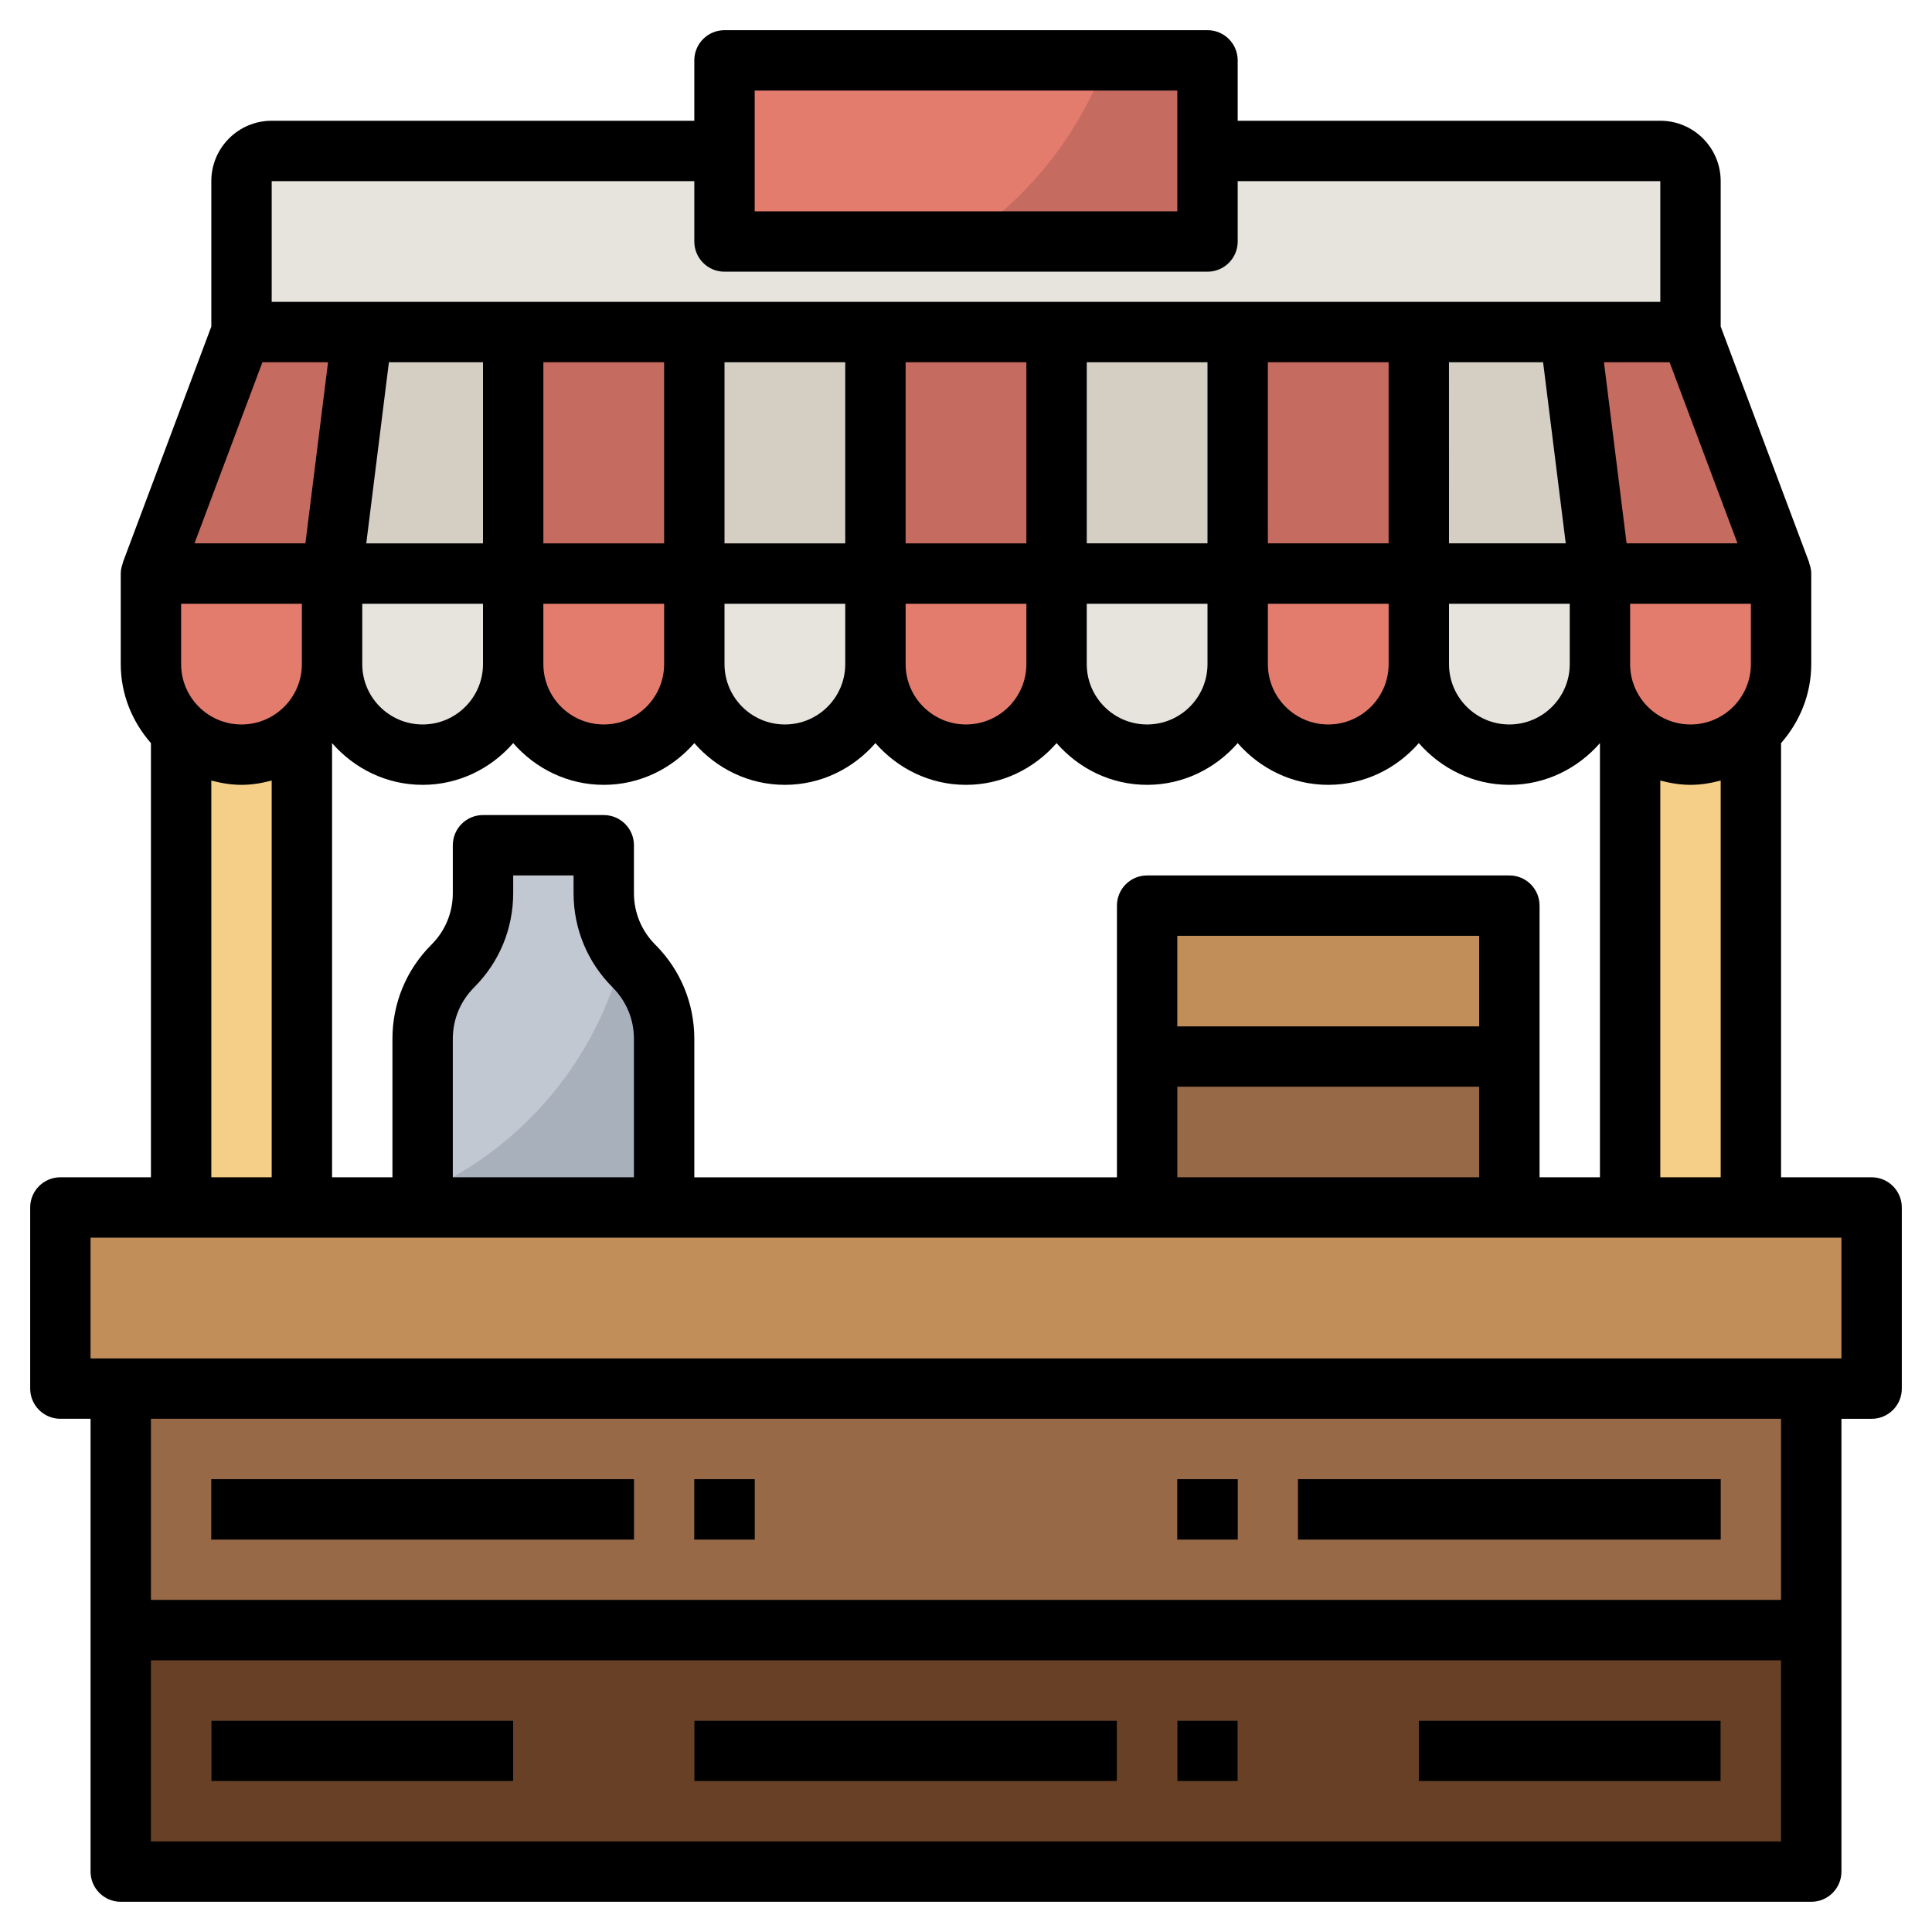 <svg id="Layer_3" enable-background="new 0 0 64 64" height="512" viewBox="0 0 64 64" width="512" xmlns="http://www.w3.org/2000/svg"><g><path d="m4 46v16h56v-16" fill="#976947"/><path d="m4 54h56v8h-56z" fill="#674025"/><path d="m38 40v-10h12v10" fill="#976947"/><path d="m38 30h12v5h-12z" fill="#c18e59"/><path d="m6 22h4v18h-4z" fill="#f5cf88"/><path d="m54 22h4v18h-4z" fill="#f5cf88"/><path d="m17 19v-8h-5l-1 8z" fill="#d5cec2"/><path d="m47 19v-8h5l1 8z" fill="#d5cec2"/><g fill="#c66b60"><path d="m11 19 1-8h-4l-3 8z"/><path d="m41 11h6v8h-6z"/><path d="m29 11h6v8h-6z"/><path d="m17 11h6v8h-6z"/></g><path d="m23 11h6v8h-6z" fill="#d5cec2"/><path d="m35 11h6v8h-6z" fill="#d5cec2"/><path d="m53 19-1-8h4l3 8z" fill="#c66b60"/><path d="m40 5h15c.552 0 1 .448 1 1v5h-48v-5c0-.552.448-1 1-1h15" fill="#e7e4dd"/><path d="m8 25c-1.657 0-3-1.343-3-3v-3h6v3c0 1.657-1.343 3-3 3z" fill="#e47c6e"/><path d="m14 25c-1.657 0-3-1.343-3-3v-3h6v3c0 1.657-1.343 3-3 3z" fill="#e7e4dd"/><path d="m20 25c-1.657 0-3-1.343-3-3v-3h6v3c0 1.657-1.343 3-3 3z" fill="#e47c6e"/><path d="m26 25c-1.657 0-3-1.343-3-3v-3h6v3c0 1.657-1.343 3-3 3z" fill="#e7e4dd"/><path d="m32 25c-1.657 0-3-1.343-3-3v-3h6v3c0 1.657-1.343 3-3 3z" fill="#e47c6e"/><path d="m38 25c-1.657 0-3-1.343-3-3v-3h6v3c0 1.657-1.343 3-3 3z" fill="#e7e4dd"/><path d="m44 25c-1.657 0-3-1.343-3-3v-3h6v3c0 1.657-1.343 3-3 3z" fill="#e47c6e"/><path d="m50 25c-1.657 0-3-1.343-3-3v-3h6v3c0 1.657-1.343 3-3 3z" fill="#e7e4dd"/><path d="m56 25c-1.657 0-3-1.343-3-3v-3h6v3c0 1.657-1.343 3-3 3z" fill="#e47c6e"/><path d="m2 40h60v6h-60z" fill="#c18e59"/><path d="m24 2h16v6h-16z" fill="#c66b60"/><g><path d="m7 49h14v2h-14z" fill="#674025"/></g><g><path d="m23 49h2v2h-2z" fill="#674025"/></g><g><path d="m42.999 49h14v2h-14z" fill="#674025"/></g><g><path d="m39 49h2v2h-2z" fill="#674025"/></g><g><path d="m23 57h14v2h-14z" fill="#976947"/></g><g><path d="m39 57h2v2h-2z" fill="#976947"/></g><g><path d="m47 57h10v2h-10z" fill="#976947"/></g><g><path d="m7 57h10v2h-10z" fill="#976947"/></g><path d="m14 40v-5.586c0-.906.36-1.774 1-2.414.64-.64 1-1.509 1-2.414v-1.586h4v1.586c0 .906.36 1.774 1 2.414.64.64 1 1.509 1 2.414v5.586" fill="#a8b0bc"/><path d="m24 2v6h7.889c2.171-1.425 3.85-3.525 4.76-6z" fill="#e47c6e"/><path d="m20.646 31.568c-.413-.576-.646-1.265-.646-1.982v-1.586h-4v1.586c0 .906-.36 1.774-1 2.414s-1 1.509-1 2.414v5.082c3.286-1.456 5.77-4.373 6.646-7.928z" fill="#c1c8d1"/><g><path d="m62 38.999h-3v-14.382c.615-.703 1-1.612 1-2.617v-3c0-.124-.029-.239-.07-.349l.007-.003-2.937-7.831v-4.817c0-1.103-.897-2-2-2h-14v-2c0-.553-.447-1-1-1h-16c-.553 0-1 .447-1 1v2h-14c-1.103 0-2 .896-2 2v4.818l-2.937 7.831.007.003c-.041.108-.07.224-.07.348v3c0 1.005.385 1.914 1 2.617v14.382h-3c-.552 0-1 .448-1 1v6c0 .552.448 1 1 1h1v15c0 .552.448 1 1 1h56c.553 0 1-.448 1-1v-14.999h1c.552 0 1-.448 1-1v-6c0-.553-.448-1.001-1-1.001zm-7 0v-13.142c.322.084.653.142 1 .142s.679-.058 1-.142v13.142zm-6-4.999h-10v-3h10zm-10 1.999h10v3h-10zm11-6.999h-12c-.553 0-1 .447-1 1v9h-14v-4.585c0-1.179-.459-2.288-1.293-3.122-.457-.457-.707-1.063-.707-1.708v-1.585c0-.553-.447-1-1-1h-4c-.553 0-1 .447-1 1v1.586c0 .645-.251 1.251-.708 1.707-.834.833-1.292 1.941-1.292 3.121v4.585h-2v-14.382c.734.84 1.8 1.382 3 1.382s2.266-.542 3-1.382c.734.84 1.8 1.382 3 1.382s2.266-.542 3-1.382c.734.84 1.8 1.382 3 1.382s2.266-.542 3-1.382c.734.84 1.8 1.382 3 1.382s2.266-.542 3-1.382c.734.84 1.8 1.382 3 1.382s2.266-.542 3-1.382c.734.84 1.8 1.382 3 1.382s2.266-.542 3-1.382c.734.84 1.8 1.382 3 1.382s2.266-.542 3-1.382v14.382h-2v-9c0-.552-.448-.999-1-.999zm-29.708 3.707c.457.456.708 1.062.708 1.707v4.585h-6v-4.585c0-.645.251-1.251.707-1.707.834-.834 1.293-1.943 1.293-3.122v-.585h2v.586c0 1.179.459 2.287 1.292 3.121zm-14.292-10.707v-2h4v2c0 1.102-.897 1.999-2 1.999h-.001c-1.102 0-1.999-.897-1.999-1.999zm2.693-10.001h2.174l-.75 6h-3.674zm49.307 10.001c0 1.102-.897 1.999-2 1.999h-.001c-1.102 0-1.999-.897-1.999-1.999v-2h4zm-10-2h4v2c0 1.102-.897 1.999-2 1.999h-.001c-1.102 0-1.999-.897-1.999-1.999zm3.117-8.001.75 6h-3.867l-.001-6zm-5.117 0v6h-4l-.001-6zm-4 8.001h4v2c0 1.102-.897 1.999-2 1.999h-.001c-1.102 0-1.999-.897-1.999-1.999zm-2-8.001v6h-4v-6zm0 8.001v2c0 1.102-.897 1.999-2 1.999h-.001c-1.102 0-1.999-.897-1.999-1.999v-2zm-6-2h-4v-6h4zm0 2v2c0 1.102-.897 1.999-2 1.999h-.001c-1.102 0-1.999-.897-1.999-1.999v-2zm-6-2h-4v-6h4zm0 2v2c0 1.102-.897 1.999-2 1.999h-.001c-1.102 0-1.999-.897-1.999-1.999v-2zm-6-2h-4v-6h4zm0 2v2c0 1.102-.897 1.999-2 1.999h-.001c-1.102 0-1.999-.897-1.999-1.999v-2zm-6-2h-3.867l.75-6h3.117zm-4 2h4v2c0 1.102-.897 1.999-2 1.999h-.001c-1.102 0-1.999-.897-1.999-1.999zm43.307-8.001 2.25 6h-3.674l-.75-6zm-30.307-8.999h14v4h-14zm-16 3h14v2c0 .553.447 1 1 1h16c.553 0 1-.447 1-1v-2h14v4h-46zm-2 19.857c.322.084.653.142 1 .142s.679-.058 1-.142v13.142h-2zm-2 35.143v-6h54v6zm54-8.001h-54v-6h54zm2-7.999h-58v-4h58z"/><path d="m7 49h14v2h-14z"/><path d="m23 49h2v2h-2z"/><path d="m42.999 49h14v2h-14z"/><path d="m39 49h2v2h-2z"/><path d="m23 57h14v2h-14z"/><path d="m39 57h2v2h-2z"/><path d="m47 57h10v2h-10z"/><path d="m7 57h10v2h-10z"/></g></g></svg>